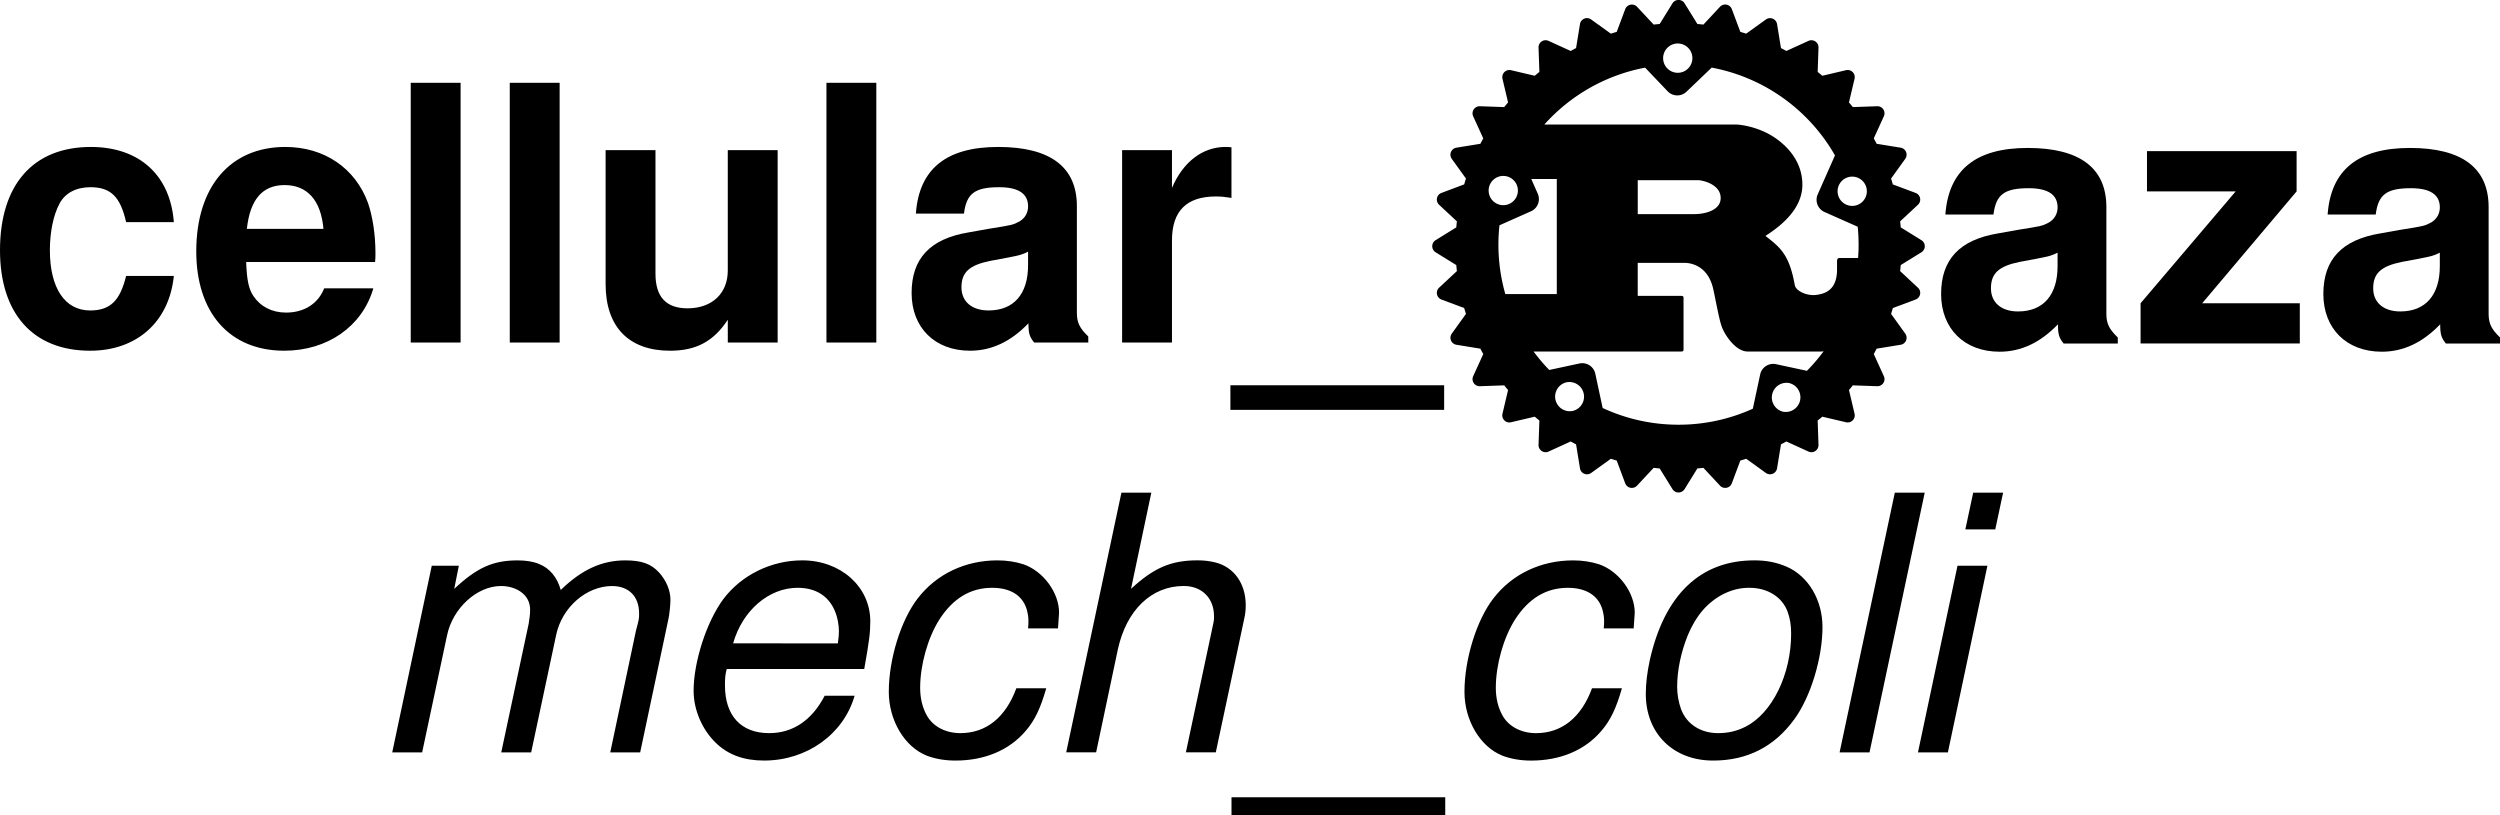 <?xml version="1.0" encoding="UTF-8" standalone="no"?>
<svg
   width="173.305mm"
   height="56.503mm"
   viewBox="0 0 173.305 56.503"
   version="1.1"
   id="svg5"
   xml:space="preserve"
   sodipodi:docname="cr_mech_coli.svg"
   inkscape:version="1.4 (e7c3feb100, 2024-10-09)"
   inkscape:export-filename="cellular_raza.png"
   inkscape:export-xdpi="96"
   inkscape:export-ydpi="96"
   xmlns:inkscape="http://www.inkscape.org/namespaces/inkscape"
   xmlns:sodipodi="http://sodipodi.sourceforge.net/DTD/sodipodi-0.dtd"
   xmlns="http://www.w3.org/2000/svg"
   xmlns:svg="http://www.w3.org/2000/svg"><defs
   id="defs9" />
  <sodipodi:namedview
   id="namedview7"
   pagecolor="#505050"
   bordercolor="#eeeeee"
   borderopacity="1"
   showgrid="false"
   inkscape:showpageshadow="2"
   inkscape:pageopacity="0.0"
   inkscape:pagecheckerboard="0"
   inkscape:deskcolor="#d1d1d1"
   inkscape:document-units="mm"
   inkscape:zoom="1.8256609"
   inkscape:cx="324.26613"
   inkscape:cy="78.601672"
   inkscape:window-width="2560"
   inkscape:window-height="1396"
   inkscape:window-x="0"
   inkscape:window-y="0"
   inkscape:window-maximized="1"
   inkscape:current-layer="svg5" />
  <path
   style="fill:#000000;fill-opacity:1"
   d="M 12.051,15.398 C 11.804,12.138 9.656,10.187 6.297,10.187 2.297,10.187 0,12.805 0,17.349 c 0,4.396 2.297,6.964 6.248,6.964 3.235,0 5.482,-2 5.803,-5.186 H 8.742 c -0.42,1.729 -1.111,2.395 -2.494,2.395 -1.753,0 -2.79,-1.556 -2.79,-4.173 0,-1.284 0.247,-2.445 0.667,-3.235 0.395,-0.741 1.161,-1.136 2.148,-1.136 1.408,0 2.074,0.667 2.469,2.42 z m 13.952,2.766 c 0.025,-0.296 0.025,-0.42 0.025,-0.593 0,-1.333 -0.198,-2.568 -0.519,-3.507 -0.889,-2.42 -3.037,-3.877 -5.729,-3.877 -3.828,0 -6.174,2.766 -6.174,7.235 0,4.272 2.321,6.89 6.1,6.89 2.988,0 5.408,-1.679 6.174,-4.322 h -3.408 c -0.42,1.062 -1.383,1.679 -2.642,1.679 -0.988,0 -1.778,-0.42 -2.272,-1.161 -0.321,-0.494 -0.445,-1.087 -0.494,-2.346 z m -8.89,-2.297 c 0.222,-2.05 1.087,-3.037 2.618,-3.037 1.58,0 2.519,1.062 2.692,3.037 z m 14.817,-10.125 h -3.457 v 18.002 h 3.457 z m 6.865,0 h -3.457 v 18.002 h 3.457 z m 15.113,18.002 v -13.335 h -3.457 v 8.347 c 0,1.58 -1.087,2.618 -2.79,2.618 -1.482,0 -2.222,-0.79 -2.222,-2.395 v -8.569 h -3.457 v 9.285 c 0,2.963 1.605,4.618 4.47,4.618 1.803,0 3.013,-0.642 4,-2.148 v 1.58 z m 6.84,-18.002 h -3.457 v 18.002 h 3.457 z m 14.693,17.582 c -0.593,-0.568 -0.79,-0.963 -0.79,-1.63 v -7.408 c 0,-2.716 -1.852,-4.099 -5.457,-4.099 -3.605,0 -5.482,1.531 -5.704,4.618 h 3.334 c 0.173,-1.383 0.741,-1.827 2.445,-1.827 1.333,0 2,0.445 2,1.333 0,0.445 -0.222,0.815 -0.593,1.037 -0.469,0.247 -0.469,0.247 -2.173,0.519 l -1.383,0.247 c -2.642,0.445 -3.926,1.803 -3.926,4.198 0,2.395 1.605,4 4.05,4 1.482,0 2.815,-0.617 4.05,-1.901 0,0.691 0.074,0.938 0.395,1.333 h 3.754 z m -4.173,-4.939 c 0,2 -0.988,3.136 -2.741,3.136 -1.161,0 -1.877,-0.617 -1.877,-1.605 0,-1.037 0.543,-1.531 1.976,-1.827 l 1.185,-0.222 c 0.914,-0.173 1.062,-0.222 1.457,-0.42 z m 6.519,-7.976 v 13.335 h 3.457 v -7.087 c 0,-2.025 1.012,-3.037 3.037,-3.037 0.37,0 0.617,0.025 1.087,0.099 v -3.507 c -0.198,-0.025 -0.272,-0.025 -0.42,-0.025 -1.58,0 -2.939,1.037 -3.704,2.84 v -2.618 z m 22.324,16.298 H 85.294 v 1.704 h 14.817 z"
   id="text197"
   aria-label="cellular_" /><g
   id="layer1"
   transform="translate(-17.277,-105.466)"
   style="fill:#000000;fill-opacity:1">
    <g
   id="g141"
   transform="matrix(1.067,0,0,1.067,99.491,88.39)"
   style="fill:#000000;fill-opacity:1">
   <path
   d="M 47.781,31.608 46.438,30.776 A 18.57,18.57 0 0 0 46.4,30.385 l 1.154,-1.077 A 0.46,0.46 0 0 0 47.401,28.537 L 45.925,27.985 A 16.798,16.798 0 0 0 45.81,27.604 l 0.92,-1.279 a 0.462,0.462 0 0 0 -0.3,-0.727 l -1.557,-0.253 c -0.06,-0.118 -0.123,-0.234 -0.187,-0.35 L 45.34,23.56 a 0.46,0.46 0 0 0 -0.437,-0.654 l -1.579,0.055 a 12.482,12.482 0 0 0 -0.25,-0.302 l 0.363,-1.539 a 0.461,0.461 0 0 0 -0.556,-0.556 l -1.538,0.362 c -0.1,-0.084 -0.2,-0.167 -0.303,-0.25 l 0.055,-1.578 a 0.46,0.46 0 0 0 -0.654,-0.437 l -1.435,0.654 a 16.712,16.712 0 0 0 -0.35,-0.188 L 38.403,17.571 A 0.462,0.462 0 0 0 37.677,17.27 l -1.28,0.92 a 14.31,14.31 0 0 0 -0.38,-0.115 l -0.552,-1.476 a 0.461,0.461 0 0 0 -0.771,-0.154 l -1.077,1.156 c -0.13,-0.014 -0.26,-0.028 -0.391,-0.038 l -0.832,-1.344 a 0.462,0.462 0 0 0 -0.786,0 l -0.832,1.344 c -0.13,0.01 -0.261,0.024 -0.391,0.038 l -1.077,-1.155 a 0.464,0.464 0 0 0 -0.771,0.153 l -0.552,1.476 c -0.128,0.037 -0.255,0.076 -0.38,0.116 l -1.28,-0.921 a 0.46,0.46 0 0 0 -0.727,0.3 l -0.254,1.557 c -0.117,0.061 -0.233,0.124 -0.35,0.188 L 23.56,18.661 a 0.46,0.46 0 0 0 -0.654,0.436 l 0.055,1.58 c -0.102,0.082 -0.203,0.165 -0.303,0.25 L 21.12,20.564 a 0.464,0.464 0 0 0 -0.557,0.556 l 0.363,1.539 c -0.085,0.1 -0.168,0.2 -0.25,0.302 L 19.097,22.906 A 0.462,0.462 0 0 0 18.66,23.56 l 0.654,1.436 c -0.063,0.115 -0.126,0.231 -0.187,0.35 l -1.556,0.252 a 0.462,0.462 0 0 0 -0.301,0.727 l 0.92,1.279 c -0.04,0.126 -0.078,0.253 -0.115,0.38 l -1.476,0.553 a 0.462,0.462 0 0 0 -0.153,0.771 l 1.155,1.077 c -0.015,0.13 -0.028,0.26 -0.039,0.391 l -1.343,0.832 a 0.462,0.462 0 0 0 0,0.786 l 1.343,0.831 c 0.011,0.131 0.024,0.262 0.039,0.392 l -1.155,1.077 a 0.462,0.462 0 0 0 0.153,0.771 l 1.476,0.552 c 0.037,0.128 0.076,0.255 0.116,0.38 l -0.921,1.28 a 0.462,0.462 0 0 0 0.301,0.726 l 1.556,0.253 c 0.061,0.118 0.123,0.235 0.188,0.35 l -0.655,1.435 a 0.462,0.462 0 0 0 0.437,0.654 l 1.579,-0.055 c 0.082,0.103 0.165,0.203 0.25,0.303 l -0.363,1.539 a 0.46,0.46 0 0 0 0.557,0.555 l 1.538,-0.362 c 0.1,0.085 0.201,0.167 0.303,0.249 l -0.055,1.58 a 0.461,0.461 0 0 0 0.654,0.436 l 1.435,-0.654 c 0.115,0.064 0.232,0.127 0.35,0.188 l 0.253,1.555 a 0.461,0.461 0 0 0 0.727,0.302 l 1.279,-0.922 c 0.126,0.04 0.253,0.08 0.38,0.116 l 0.552,1.476 a 0.46,0.46 0 0 0 0.771,0.153 l 1.078,-1.155 c 0.13,0.015 0.26,0.028 0.391,0.04 l 0.832,1.343 a 0.463,0.463 0 0 0 0.786,0 l 0.831,-1.344 c 0.131,-0.011 0.262,-0.024 0.392,-0.039 l 1.077,1.155 a 0.46,0.46 0 0 0 0.77,-0.153 l 0.553,-1.476 c 0.127,-0.036 0.254,-0.076 0.38,-0.116 l 1.28,0.922 a 0.463,0.463 0 0 0 0.726,-0.302 l 0.254,-1.556 c 0.117,-0.06 0.233,-0.124 0.349,-0.187 l 1.435,0.654 a 0.461,0.461 0 0 0 0.654,-0.437 l -0.055,-1.58 c 0.102,-0.08 0.203,-0.163 0.303,-0.248 l 1.538,0.362 a 0.46,0.46 0 0 0 0.556,-0.555 l -0.362,-1.539 c 0.084,-0.1 0.167,-0.2 0.249,-0.303 l 1.58,0.055 a 0.46,0.46 0 0 0 0.436,-0.654 l -0.654,-1.435 c 0.064,-0.115 0.126,-0.232 0.187,-0.35 l 1.556,-0.253 a 0.46,0.46 0 0 0 0.301,-0.726 l -0.92,-1.28 a 17.5,17.5 0 0 0 0.115,-0.38 l 1.476,-0.552 a 0.46,0.46 0 0 0 0.153,-0.771 l -1.155,-1.077 c 0.014,-0.13 0.027,-0.261 0.039,-0.392 l 1.343,-0.831 a 0.462,0.462 0 0 0 0,-0.786 z M 38.79,42.752 a 0.952,0.952 0 0 1 0.399,-1.861 0.952,0.952 0 0 1 -0.4,1.861 z m -0.457,-3.087 a 0.866,0.866 0 0 0 -1.028,0.666 l -0.477,2.226 A 11.649,11.649 0 0 1 32,43.597 c -1.76,0 -3.43,-0.39 -4.929,-1.087 l -0.477,-2.225 a 0.866,0.866 0 0 0 -1.028,-0.667 l -1.965,0.422 a 11.68,11.68 0 0 1 -1.016,-1.197 h 9.561 c 0.108,0 0.18,-0.02 0.18,-0.118 v -3.382 c 0,-0.099 -0.072,-0.118 -0.18,-0.118 H 29.35 V 33.08 h 3.024 c 0.276,0 1.476,0.079 1.86,1.613 0.12,0.471 0.384,2.006 0.564,2.497 0.18,0.551 0.912,1.652 1.692,1.652 h 4.764 a 0.977,0.977 0 0 0 0.173,-0.017 c -0.33,0.449 -0.693,0.874 -1.083,1.27 l -2.01,-0.431 z m -13.223,3.04 a 0.952,0.952 0 0 1 -0.399,-1.861 0.952,0.952 0 0 1 0.398,1.862 z M 21.483,27.998 a 0.95,0.95 0 1 1 -1.737,0.771 0.95,0.95 0 1 1 1.737,-0.771 z m -1.115,2.643 2.047,-0.91 a 0.868,0.868 0 0 0 0.44,-1.145 l -0.421,-0.953 h 1.658 v 7.474 h -3.345 a 11.714,11.714 0 0 1 -0.38,-4.466 z m 8.983,-0.726 v -2.203 h 3.948 c 0.204,0 1.44,0.236 1.44,1.16 0,0.767 -0.948,1.043 -1.728,1.043 z M 43.7,31.898 c 0,0.292 -0.011,0.581 -0.033,0.868 h -1.2 c -0.12,0 -0.168,0.08 -0.168,0.197 v 0.551 c 0,1.298 -0.732,1.58 -1.373,1.652 -0.61,0.068 -1.288,-0.256 -1.371,-0.63 -0.36,-2.025 -0.96,-2.458 -1.908,-3.206 1.176,-0.746 2.4,-1.848 2.4,-3.323 0,-1.593 -1.092,-2.596 -1.836,-3.088 -1.044,-0.688 -2.2,-0.826 -2.512,-0.826 H 23.285 a 11.684,11.684 0 0 1 6.545,-3.694 l 1.463,1.535 c 0.331,0.346 0.88,0.36 1.225,0.028 l 1.638,-1.566 a 11.71,11.71 0 0 1 8.009,5.704 l -1.121,2.532 a 0.869,0.869 0 0 0 0.44,1.145 l 2.159,0.958 c 0.037,0.383 0.056,0.77 0.056,1.163 z M 31.294,19.093 a 0.95,0.95 0 0 1 1.344,0.031 0.952,0.952 0 0 1 -0.032,1.346 0.949,0.949 0 0 1 -1.343,-0.032 0.953,0.953 0 0 1 0.031,-1.345 z m 11.123,8.951 a 0.95,0.95 0 1 1 1.737,0.772 0.95,0.95 0 1 1 -1.737,-0.772 z"
   id="path132"
   style="fill:#000000;fill-opacity:1" />
   </g></g>
   <path
   style="fill:#000000;fill-opacity:1"
   d="m 146.808,23.393 c -0.593,-0.568 -0.79,-0.963 -0.79,-1.63 v -7.408 c 0,-2.716 -1.852,-4.099 -5.457,-4.099 -3.605,0 -5.482,1.531 -5.704,4.618 h 3.334 c 0.173,-1.383 0.741,-1.827 2.445,-1.827 1.333,0 2,0.444 2,1.333 0,0.444 -0.222,0.815 -0.593,1.037 -0.469,0.247 -0.469,0.247 -2.173,0.519 l -1.383,0.247 c -2.642,0.444 -3.926,1.803 -3.926,4.198 0,2.395 1.605,4 4.05,4 1.482,0 2.815,-0.617 4.05,-1.901 0,0.691 0.074,0.938 0.395,1.333 h 3.754 z m -4.173,-4.939 c 0,2 -0.988,3.136 -2.741,3.136 -1.161,0 -1.877,-0.617 -1.877,-1.605 0,-1.037 0.543,-1.531 1.976,-1.827 l 1.185,-0.222 c 0.914,-0.173 1.062,-0.222 1.457,-0.42 z m 16.57,-7.976 h -10.372 v 2.79 h 6.149 l -6.593,7.754 v 2.79 h 11.038 V 21.022 h -6.766 l 6.544,-7.754 z m 14.101,12.915 c -0.593,-0.568 -0.79,-0.963 -0.79,-1.63 v -7.408 c 0,-2.716 -1.852,-4.099 -5.457,-4.099 -3.605,0 -5.482,1.531 -5.704,4.618 h 3.334 c 0.173,-1.383 0.741,-1.827 2.445,-1.827 1.333,0 2,0.444 2,1.333 0,0.444 -0.222,0.815 -0.593,1.037 -0.469,0.247 -0.469,0.247 -2.173,0.519 l -1.383,0.247 c -2.642,0.444 -3.926,1.803 -3.926,4.198 0,2.395 1.605,4 4.05,4 1.482,0 2.815,-0.617 4.05,-1.901 0,0.691 0.074,0.938 0.395,1.333 h 3.754 z m -4.173,-4.939 c 0,2 -0.988,3.136 -2.741,3.136 -1.161,0 -1.877,-0.617 -1.877,-1.605 0,-1.037 0.543,-1.531 1.976,-1.827 l 1.185,-0.222 c 0.914,-0.173 1.062,-0.222 1.457,-0.42 z"
   id="text1"
   aria-label="aza" /><g
   id="text2"
   style="font-weight:bold;font-stretch:semi-condensed;font-size:24.694px;font-family:'Nimbus Sans Narrow';-inkscape-font-specification:'Nimbus Sans Narrow Bold Semi-Condensed';stroke-width:0.05"
   aria-label=" mech_coli"><path
     style="font-style:italic;font-weight:normal;font-stretch:normal;font-family:'Nimbus Sans';-inkscape-font-specification:'Nimbus Sans Italic';stroke-width:0.05"
     d="m 29.931,39.216 -2.741,12.94 h 2.074 l 1.729,-8.124 c 0.395,-1.877 2.074,-3.408 3.729,-3.408 1.062,0 1.877,0.568 2,1.358 0.025,0.099 0.025,0.198 0.025,0.346 0,0.272 -0.049,0.593 -0.099,0.914 l -1.901,8.915 h 2.074 l 1.729,-8.124 c 0.395,-1.926 2.099,-3.408 3.877,-3.408 1.161,0 1.877,0.716 1.877,1.901 0,0.37 0,0.37 -0.222,1.21 l -1.778,8.421 h 2.074 l 1.951,-9.211 c 0.074,-0.272 0.148,-1.087 0.148,-1.358 0,-0.667 -0.296,-1.358 -0.79,-1.901 -0.543,-0.593 -1.185,-0.84 -2.346,-0.84 -1.63,0 -3.013,0.642 -4.47,2.05 -0.247,-0.889 -0.766,-1.506 -1.506,-1.803 -0.42,-0.173 -0.914,-0.247 -1.482,-0.247 -1.704,0 -2.815,0.494 -4.396,1.976 l 0.321,-1.605 z m 29.979,7.161 c 0.346,-1.926 0.42,-2.519 0.42,-3.309 0,-2.395 -2.05,-4.223 -4.717,-4.223 -2.148,0 -4.198,1.012 -5.457,2.667 -1.161,1.556 -2.074,4.346 -2.074,6.371 0,1.333 0.593,2.692 1.531,3.605 0.864,0.84 1.951,1.235 3.358,1.235 2.963,0 5.507,-1.827 6.272,-4.494 h -2.074 c -0.889,1.704 -2.198,2.593 -3.852,2.593 -1.951,0 -3.062,-1.21 -3.062,-3.309 0,-0.543 0.025,-0.766 0.123,-1.136 z m -9.088,-1.778 c 0.642,-2.272 2.469,-3.852 4.47,-3.852 1.506,0 2.494,0.815 2.79,2.297 0.049,0.247 0.074,0.494 0.074,0.741 0,0.222 -0.025,0.42 -0.074,0.815 z m 22.521,-1.037 0.025,-0.37 c 0.025,-0.37 0.049,-0.642 0.049,-0.716 0,-1.408 -1.111,-2.889 -2.469,-3.358 -0.543,-0.173 -1.136,-0.272 -1.803,-0.272 -2.222,0 -4.223,0.938 -5.532,2.642 -1.161,1.506 -2,4.198 -2,6.47 0,1.976 1.087,3.803 2.618,4.42 0.568,0.222 1.259,0.346 2,0.346 2.025,0 3.729,-0.716 4.865,-2.05 0.642,-0.741 1.037,-1.58 1.432,-2.963 h -2.074 c -0.741,2.025 -2.099,3.111 -3.877,3.111 -1.037,0 -1.926,-0.469 -2.346,-1.259 -0.296,-0.543 -0.444,-1.185 -0.444,-1.877 0,-1.58 0.519,-3.457 1.333,-4.741 0.938,-1.457 2.148,-2.198 3.655,-2.198 1.259,0 2.099,0.519 2.395,1.482 0.074,0.272 0.123,0.519 0.123,0.79 0,0.148 0,0.321 -0.025,0.543 z m 4.396,-9.409 -3.828,18.002 h 2.074 l 1.506,-7.137 c 0.593,-2.716 2.321,-4.396 4.568,-4.396 1.259,0 2.099,0.84 2.099,2.099 0,0.296 0,0.296 -0.148,0.963 l -1.803,8.47 h 2.074 l 1.976,-9.285 c 0.074,-0.321 0.099,-0.617 0.099,-0.914 0,-1.506 -0.815,-2.642 -2.099,-2.963 -0.395,-0.099 -0.79,-0.148 -1.235,-0.148 -1.852,0 -3.037,0.519 -4.618,1.976 l 1.408,-6.667 z"
     id="path1" /><path
     style="font-weight:normal;font-stretch:normal;font-family:'Nimbus Sans';-inkscape-font-specification:'Nimbus Sans Italic';stroke-width:0.05"
     d="M 100.187,55.268 H 85.37 v 1.235 h 14.817 z"
     id="path2" /><path
     style="font-style:italic;font-weight:normal;font-stretch:normal;font-family:'Nimbus Sans';-inkscape-font-specification:'Nimbus Sans Italic';stroke-width:0.05"
     d="m 113.25,43.563 0.025,-0.37 c 0.025,-0.37 0.049,-0.642 0.049,-0.716 0,-1.408 -1.111,-2.889 -2.469,-3.358 -0.543,-0.173 -1.136,-0.272 -1.803,-0.272 -2.222,0 -4.223,0.938 -5.532,2.642 -1.161,1.506 -2,4.198 -2,6.47 0,1.976 1.087,3.803 2.618,4.42 0.568,0.222 1.259,0.346 2,0.346 2.025,0 3.729,-0.716 4.865,-2.05 0.642,-0.741 1.037,-1.58 1.432,-2.963 h -2.074 c -0.741,2.025 -2.099,3.111 -3.877,3.111 -1.037,0 -1.926,-0.469 -2.346,-1.259 -0.296,-0.543 -0.445,-1.185 -0.445,-1.877 0,-1.58 0.519,-3.457 1.333,-4.741 0.938,-1.457 2.148,-2.198 3.655,-2.198 1.259,0 2.099,0.519 2.395,1.482 0.074,0.272 0.123,0.519 0.123,0.79 0,0.148 0,0.321 -0.025,0.543 z m 8.347,-4.717 c -3.729,0 -6.223,2.395 -7.235,6.939 -0.173,0.815 -0.272,1.58 -0.272,2.321 0,2.741 1.901,4.618 4.667,4.618 2.371,0 4.247,-0.963 5.63,-2.865 1.136,-1.556 1.951,-4.247 1.951,-6.396 0,-1.852 -0.963,-3.507 -2.469,-4.173 -0.691,-0.296 -1.383,-0.445 -2.272,-0.445 z m -0.321,1.901 c 1.259,0 2.272,0.642 2.642,1.655 0.173,0.469 0.247,0.938 0.247,1.531 0,2.815 -1.309,5.507 -3.161,6.445 -0.593,0.296 -1.185,0.444 -1.901,0.444 -1.21,0 -2.173,-0.617 -2.568,-1.655 -0.173,-0.494 -0.272,-1.012 -0.272,-1.556 0,-1.161 0.272,-2.42 0.741,-3.581 0.568,-1.358 1.358,-2.272 2.445,-2.84 0.593,-0.296 1.161,-0.444 1.827,-0.444 z m 12.15,-6.593 h -2.074 l -3.828,18.002 h 2.074 z m 4.346,5.062 h -2.074 l -2.741,12.94 h 2.074 z m 1.087,-5.062 h -2.074 l -0.543,2.544 h 2.074 z"
     id="path3" /></g></svg>
